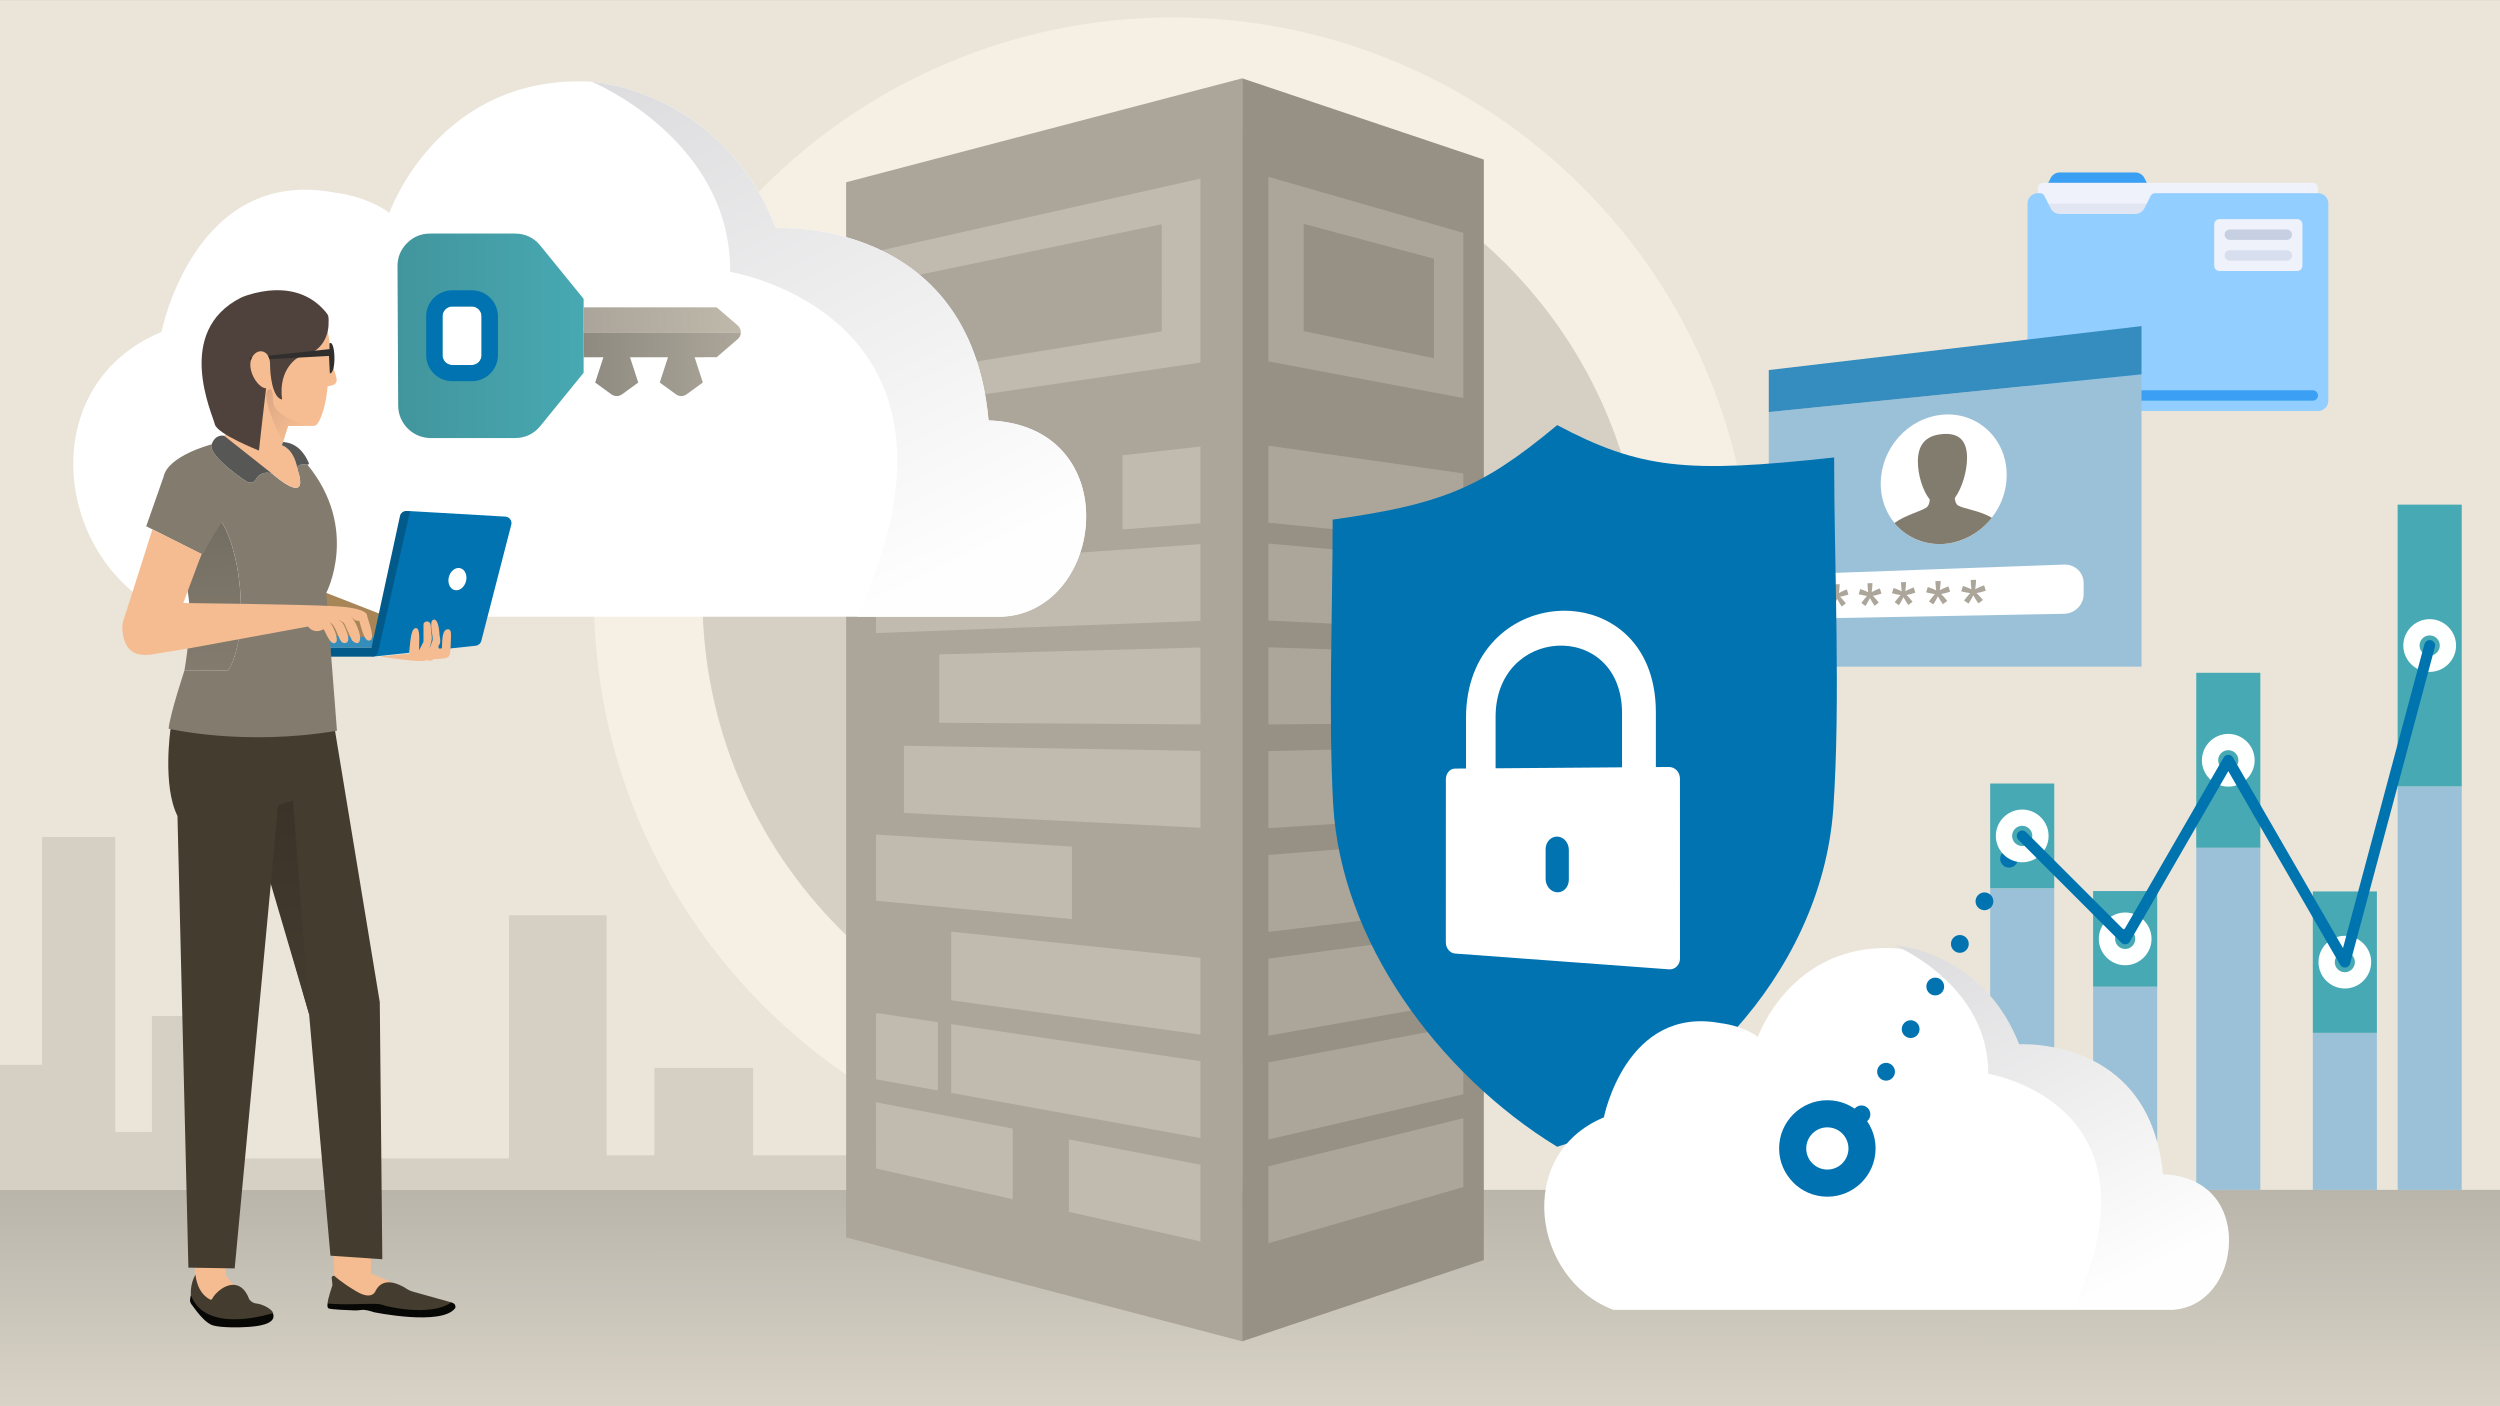 <svg xmlns="http://www.w3.org/2000/svg" width="1920" height="1080" xmlns:xlink="http://www.w3.org/1999/xlink" shape-rendering="geometricPrecision" text-rendering="geometricPrecision" image-rendering="optimizeQuality" fill-rule="evenodd" clip-rule="evenodd"><rect width="100%" height="100%" fill="#808080" stroke="none"/><defs><style>.prefix__fil17{fill:#0173b1}.prefix__fil31{fill:#070705}.prefix__fil7{fill:#3ba0f3}.prefix__fil32{fill:#443c2f}.prefix__fil19{fill:#47a9b4}.prefix__fil13{fill:#9bc1d8}.prefix__fil5{fill:#aca69a}.prefix__fil3{fill:#d6d0c4}.prefix__fil8{fill:#eff2fa}.prefix__fil30{fill:#f5bc91}.prefix__fil20{fill:#feffff}.prefix__fil15{fill:#fff}</style><linearGradient id="prefix__id0" gradientUnits="userSpaceOnUse" x1="448.22" y1="279.69" x2="568.94" y2="279.69"><stop offset="0" stop-color="#8e8a7f"/><stop offset="1" stop-color="#aca69a"/></linearGradient><linearGradient id="prefix__id1" gradientUnits="userSpaceOnUse" x1="448.22" y1="245.61" x2="568.94" y2="245.61"><stop offset="0" stop-color="#aba49a"/><stop offset="1" stop-color="#bfb9ab"/></linearGradient><linearGradient id="prefix__id2" gradientUnits="userSpaceOnUse" x1="305.28" y1="257.9" x2="448.22" y2="257.9"><stop offset="0" stop-color="#42959d"/><stop offset="1" stop-color="#47a9b2"/></linearGradient><linearGradient id="prefix__id3" gradientUnits="userSpaceOnUse" x1="959.97" y1="913.87" x2="960.04" y2="1080.06"><stop offset="0" stop-color="#b9b5aa"/><stop offset="1" stop-color="#d9d3c7"/></linearGradient><linearGradient id="prefix__id4" gradientUnits="userSpaceOnUse" x1="204.93" y1="301.22" x2="234.43" y2="326.02"><stop offset="0" stop-color="#dba782"/><stop offset="1" stop-color="#f6bd92"/></linearGradient><linearGradient id="prefix__id5" gradientUnits="userSpaceOnUse" x1="1455.14" y1="725.97" x2="1592.96" y2="1003.72"><stop offset="0" stop-color="#dcdcde"/><stop offset="1" stop-color="#fefefe"/></linearGradient><linearGradient id="prefix__id6" gradientUnits="userSpaceOnUse" xlink:href="#prefix__id5" x1="454.51" y1="62.73" x2="658.42" y2="473.66"/><linearGradient id="prefix__id7" gradientUnits="userSpaceOnUse" x1="172.62" y1="401.03" x2="177.81" y2="514"><stop offset="0" stop-color="#746e62"/><stop offset="1" stop-color="#837b6e"/></linearGradient><linearGradient id="prefix__id8" gradientUnits="userSpaceOnUse" x1="225.06" y1="614.75" x2="237.37" y2="778.82"><stop offset="0" stop-color="#3b3328"/><stop offset="1" stop-color="#443c2f"/></linearGradient></defs><g id="prefix__Layer"><g id="prefix__Image"><g id="prefix__Background"><path id="prefix__BackgroundGround" fill="url(#prefix__id3)" d="M0 913.87h1920v166.19H0z"/><path id="prefix__BackgroundSky" fill="#ebe5d9" d="M0 .06h1920v913.81H0z"/><g id="prefix__BackgroundGraphics"><path id="prefix__BackgroundGraphic3" d="M900.84 902.82c-122.79 0-233.97-49.78-314.45-130.26-80.48-80.48-130.26-191.66-130.26-314.45 0-122.79 49.78-233.97 130.26-314.45C666.87 63.18 778.05 13.4 900.84 13.4c122.79 0 233.97 49.78 314.45 130.26 80.48 80.48 130.26 191.66 130.26 314.45 0 122.79-49.78 233.97-130.26 314.45-80.48 80.48-191.66 130.26-314.45 130.26zm0-83.34c-199.58 0-361.37-161.79-361.37-361.37S701.26 96.74 900.84 96.74s361.37 161.79 361.37 361.37-161.79 361.37-361.37 361.37z" fill="#f6f0e4"/><path id="prefix__BackgroundGraphic2" class="prefix__fil3" d="M900.84 819.48c-199.58 0-361.37-161.79-361.37-361.37S701.26 96.74 900.84 96.74s361.37 161.79 361.37 361.37-161.79 361.37-361.37 361.37z"/><path id="prefix__BackgroudGraphic1" class="prefix__fil3" d="M0 817.76h32.28v-175h56.25v226.56h28.12v-89.06h36.72v109.38h237.5V702.92h75v184.37h36.72v-67.18h75.78v67.18h114.85v26.58H0z"/></g></g><g id="prefix__ServerTower"><g id="prefix__ServerTowerRight"><path id="prefix__ServerTowerRightBase" d="M953.98 60.15c34.61 11.65 67.63 22.75 99.14 33.34 30.07 10.11 58.85 19.79 86.45 29.06v845.19c-27.56 9.26-56.36 18.95-86.45 29.07-31.51 10.59-64.55 21.7-99.14 33.34V545.34 60.15z" fill="#979185"/><path id="prefix__ServerTowerRightDesign" class="prefix__fil5" d="M974.13 342.29c27.32 3.9 53.66 7.65 78.99 11.26 24.41 3.48 47.96 6.84 70.7 10.09v52.88c-22.74-2.3-46.29-4.68-70.7-7.14-25.33-2.56-51.67-5.22-78.99-7.98v-59.11zm127.17-67.12V198.7c-15.68-4.2-31.73-8.49-48.18-12.89-16.87-4.51-34.18-9.14-51.93-13.89v82.38c17.75 3.7 35.06 7.3 51.93 10.82 16.45 3.43 32.5 6.77 48.18 10.05zm22.52 30.53c-22.74-4.28-46.29-8.71-70.7-13.3-25.33-4.76-51.67-9.72-78.99-14.86V135.8c27.32 7.86 53.66 15.44 78.99 22.73 24.39 7.02 47.94 13.8 70.7 20.34V305.7zm-149.7 649.1v-59.11l79-19.48c24.41-6.01 47.98-11.82 70.7-17.43v52.89c-22.72 6.55-46.29 13.34-70.7 20.37-25.35 7.3-51.67 14.89-79 22.76zm.01-537.33c27.32 2.45 53.66 4.81 78.99 7.08 24.41 2.19 47.96 4.31 70.7 6.35v52.89c-22.74-1.1-46.29-2.24-70.7-3.41-25.33-1.22-51.67-2.49-78.99-3.8v-59.11zm0 79.67c27.32.92 53.66 1.81 78.99 2.66 24.41.82 47.96 1.62 70.7 2.39v52.97c-22.74.17-46.29.36-70.7.56-25.33.2-51.67.41-79 .62.01-19.7.01-39.4.01-59.2zm-.01 79.67c27.33-.61 53.67-1.2 79-1.76 24.41-.55 47.96-1.08 70.7-1.58v52.97c-22.74 1.45-46.29 2.96-70.7 4.52-25.33 1.62-51.67 3.31-79 5.06v-59.21zm0 79.77c27.33-2.14 53.67-4.21 79-6.2 24.41-1.91 47.96-3.76 70.7-5.54v52.89c-22.74 2.72-46.29 5.55-70.7 8.48-25.35 3.04-51.67 6.2-79 9.48v-59.11zm0 79.67c27.33-3.67 53.65-7.21 79-10.62 24.41-3.28 47.96-6.45 70.7-9.5v52.88c-22.72 4-46.29 8.15-70.7 12.44-25.35 4.47-51.67 9.1-79 13.91v-59.11zm0 138.88v-59.21c27.33-5.2 53.65-10.22 79-15.04a885457 885457 0 0 0 70.7-13.47v52.97c-22.72 5.28-46.29 10.75-70.7 16.41-25.35 5.88-51.67 11.99-79 18.34z"/></g><g id="prefix__ServerTowerLeft"><path id="prefix__ServerTowerLeftBase" class="prefix__fil5" d="M953.98 60.15c-58.82 15.42-113.97 29.9-165.77 43.49-48.78 12.81-94.86 24.89-138.39 36.33V950.33c43.47 11.42 89.58 23.51 138.39 36.32 51.83 13.6 107.01 28.09 165.77 43.5V545.34 60.15z"/><path id="prefix__ServerTowerLeftDesign" d="M862.12 349.64c19.5-2.17 39.42-4.39 59.83-6.66v58.91c-20.38 1.61-40.33 3.18-59.83 4.72v-56.97zm59.83-71.2c-46.87 6.89-91.43 13.43-133.74 19.64-40.27 5.91-78.71 11.56-115.36 16.94V193.13c36.65-8.23 75.09-16.87 115.36-25.91 42.31-9.5 86.87-19.51 133.74-30.04v141.26zm-226.29 8.03c29.68-4.83 60.56-9.85 92.55-15.06 33.28-5.41 67.95-11.05 104.06-16.92-.03-27.38-.03-54.85-.03-82.32-36.11 7.53-70.75 14.77-104.03 21.72-31.99 6.68-62.87 13.12-92.55 19.32v73.26zm-22.84 560.1c16.54 3.18 33.45 6.44 50.73 9.76 17.67 3.4 35.74 6.88 54.2 10.43v54.23c-18.46-4.15-36.53-8.21-54.2-12.18-17.28-3.89-34.19-7.69-50.76-11.41.03-16.94.03-33.89.03-50.83zm.03-411.22c36.62-2.57 75.09-5.27 115.36-8.08 42.31-2.97 86.87-6.08 133.74-9.37v58.91c-46.87 1.76-91.43 3.44-133.74 5.02-40.27 1.52-78.74 2.96-115.39 4.34.03-16.94.03-33.88.03-50.82zm48.48 67.23c30.29-.8 61.74-1.63 94.41-2.48 33.97-.89 69.38-1.83 106.21-2.8.03 19.74.03 39.37.03 59.01-36.86-.23-72.27-.45-106.24-.66-32.67-.2-64.12-.4-94.41-.59v-52.48zm-27.1 70.16c33.91.59 69.29 1.2 106.24 1.85 38.63.67 79.11 1.38 121.51 2.12v59c-42.4-2.12-82.88-4.14-121.51-6.07-36.95-1.84-72.33-3.61-106.24-5.3v-51.6zm-21.41 68.22c23.2 1.41 47.14 2.88 71.75 4.39 25.39 1.55 51.61 3.16 78.65 4.81v55.71c-27.04-2.54-53.29-4.99-78.65-7.37-24.61-2.3-48.55-4.55-71.75-6.71v-50.83zm57.7 74.56c29.04 3.05 59.16 6.21 90.39 9.48 32.39 3.4 66.06 6.94 101.07 10.61v58.91c-35.01-4.81-68.68-9.44-101.07-13.88-31.23-4.29-61.35-8.43-90.39-12.42v-52.7zm-57.7 62.46l47.45 7.05v52.45c-16.15-2.92-31.97-5.79-47.45-8.59v-50.91zm148.12 97.09c16.03 3.09 32.39 6.24 49.06 9.44l51.98 10v58.91c-17.67-3.98-34.98-7.87-51.98-11.69-16.67-3.74-33.03-7.42-49.06-11.03v-55.63zm-90.42-88.52c29.04 4.32 59.16 8.8 90.39 13.44 32.39 4.81 66.06 9.82 101.07 15.02v59.01c-34.98-6.34-68.68-12.44-101.07-18.31-31.23-5.66-61.35-11.11-90.39-16.38v-52.78z" fill="#c1bbaf"/></g></g><g id="prefix__Folder"><path id="prefix__FolderHolder" class="prefix__fil7" d="M1639.84 164.3h-57.87c-3.02 0-5.78-1.7-7.13-4.4l-5.76-11.53 5.76-11.53a7.975 7.975 0 0 1 7.13-4.41h57.87c3.02 0 5.78 1.71 7.13 4.41l5.76 11.53-5.77 11.53a7.94 7.94 0 0 1-7.12 4.4z"/><path id="prefix__FolderFile2" class="prefix__fil8" d="M1776.21 140.4h-207.13a3.98 3.98 0 0 0-3.98 3.99v19.91h215.1v-19.92c0-2.2-1.79-3.98-3.99-3.98z"/><path id="prefix__FolderFile1" fill="#e1e6f2" d="M1565.1 156.33h215.1v7.97h-215.1z"/><path id="prefix__FolderBase" d="M1780.2 148.37h-125.01c-1.51 0-2.89.85-3.56 2.2l-4.66 9.33a7.966 7.966 0 0 1-7.13 4.4h-57.87c-3.02 0-5.78-1.7-7.13-4.4l-4.66-9.33a3.97 3.97 0 0 0-3.56-2.2h-1.52c-4.4 0-7.97 3.56-7.97 7.96V307.7c0 4.4 3.57 7.97 7.97 7.97h215.1c4.39 0 7.96-3.57 7.96-7.97V156.33c0-4.4-3.57-7.96-7.96-7.96z" fill="#92ceff"/><path id="prefix__FolderDesign" class="prefix__fil7" d="M1776.21 307.7h-207.13c-2.2 0-3.98-1.78-3.98-3.98s1.78-3.99 3.98-3.99h207.13c2.2 0 3.99 1.79 3.99 3.99s-1.79 3.98-3.99 3.98z"/><path id="prefix__FolderNameTag" class="prefix__fil8" d="M1704.51 208.12h59.75c2.2 0 3.99-1.79 3.99-3.99v-31.86c0-2.2-1.79-3.99-3.99-3.99h-59.75c-2.2 0-3.98 1.79-3.98 3.99v31.86c0 2.2 1.78 3.99 3.98 3.99z"/><path id="prefix__FolderNameLine2" d="M1756.3 200.15h-43.82c-2.2 0-3.98-1.78-3.98-3.98s1.78-3.99 3.98-3.99h43.82a3.984 3.984 0 1 1 0 7.97z" fill="#d7deed"/><path id="prefix__FolderNameLine1" d="M1756.3 184.22h-43.82c-2.2 0-3.98-1.79-3.98-3.99s1.78-3.98 3.98-3.98h43.82c2.19 0 3.98 1.78 3.98 3.98s-1.79 3.99-3.98 3.99z" fill="#c7cfe2"/></g><g id="prefix__Form"><path id="prefix__FormWindow" class="prefix__fil13" d="M1644.67 287.5c-53.5 5.41-104.48 10.58-153.03 15.49-46.4 4.7-90.8 9.19-133.22 13.48v195.51h286.25v-112.2V287.5z"/><path id="prefix__FormTitleBar" d="M1644.67 250.44c-53.5 6.31-104.48 12.32-153.03 18.05-46.4 5.47-90.77 10.7-133.22 15.7v32.28c42.42-4.29 86.82-8.78 133.22-13.48 48.55-4.91 99.53-10.08 153.03-15.49v-37.06z" fill="#358dbf"/><path id="prefix__FormUserIconBase" class="prefix__fil15" d="M1491.67 318.5c26.68-2.5 49.46 18.13 49.46 46.2 0 28.1-22.47 51.89-49.46 53.12-26.39 1.2-47.26-19.57-47.26-46.38 0-26.79 20.58-50.44 47.26-52.94z"/><path id="prefix__FormUserIcon" d="M1491.67 333.38c-10.42.9-18.75 5.86-18.75 21.11 0 10.11 3.66 22.3 9.13 29.16.06.17-.26 4.55-2.46 6.04-4.9 3.3-15.69 5.57-24.73 11.99 8.7 10.39 21.84 16.73 36.81 16.14 15.14-.79 28.85-8.55 38.1-20.21-9.65-5.57-20.92-6.61-25.94-9.37-2.25-1.24-2.6-5.62-2.54-5.79 5.64-7.66 9.41-20.57 9.41-30.87 0-15.53-8.58-19.11-19.03-18.2z" fill="#827c6e"/><path id="prefix__FormPasswordField" class="prefix__fil15" d="M1405.77 440.1c27.82-1 56.42-2.04 85.87-3.11 30.28-1.1 61.49-2.24 93.63-3.4 8.19-.3 14.97 6.07 14.97 14.16v8.67c0 8.07-6.78 14.81-14.97 14.97-32.14.6-63.35 1.19-93.63 1.76-29.45.55-58.05 1.09-85.87 1.61-6.85.13-12.4-5.75-12.4-13.05v-7.84c0-7.33 5.58-13.52 12.4-13.77z"/><path id="prefix__FormPassword" class="prefix__fil5" d="M1506.21 454.14c.43-1.36.86-2.75 1.29-4.14 3 1 5.18 1.87 6.55 2.61-.34-3.48-.54-5.89-.54-7.19 1.37-.04 2.75-.09 4.12-.13-.06 1.92-.28 4.32-.66 7.22 1.98-1.07 4.24-2.05 6.82-2.99.42 1.37.85 2.74 1.31 4.09-2.43.89-4.86 1.5-7.15 1.83 1.14 1 2.8 2.79 4.92 5.38-1.15.87-2.29 1.73-3.44 2.57-1.11-1.52-2.43-3.56-3.95-6.16-1.4 2.77-2.66 4.87-3.69 6.34-1.14-.78-2.29-1.59-3.38-2.4 2.21-2.81 3.78-4.67 4.76-5.6-2.47-.4-4.78-.88-6.96-1.43zm-103.68 2.88c.4-1.29.8-2.61 1.17-3.92 2.72.94 4.7 1.77 5.96 2.48-.35-3.31-.49-5.59-.52-6.83l3.72-.12c-.05 1.83-.23 4.11-.57 6.86 1.75-1.02 3.81-1.94 6.1-2.83.4 1.3.8 2.61 1.2 3.89-2.2.83-4.35 1.41-6.47 1.72 1.06.96 2.55 2.65 4.47 5.12-1.06.82-2.09 1.64-3.12 2.44-1.01-1.45-2.18-3.39-3.52-5.86-1.29 2.63-2.41 4.62-3.35 6.02-1.03-.75-2.06-1.52-3.07-2.29 2.01-2.66 3.41-4.42 4.3-5.31-2.21-.39-4.3-.84-6.3-1.37zm24.93-.69c.4-1.31.8-2.65 1.2-3.98 2.81.96 4.81 1.8 6.07 2.52-.31-3.35-.48-5.67-.51-6.92l3.83-.12c-.05 1.85-.23 4.15-.63 6.94 1.84-1.03 3.93-1.97 6.3-2.87.4 1.32.83 2.64 1.23 3.94-2.26.85-4.46 1.43-6.64 1.75 1.09.97 2.61 2.69 4.58 5.18-1.06.83-2.12 1.67-3.2 2.48-1.01-1.48-2.24-3.44-3.61-5.94-1.32 2.66-2.43 4.68-3.44 6.1-1.06-.76-2.09-1.54-3.12-2.31 2.04-2.7 3.5-4.49 4.38-5.39a78.12 78.12 0 0 1-6.44-1.38zm25.56-.71c.43-1.33.83-2.68 1.24-4.03 2.86.97 4.95 1.82 6.24 2.55-.35-3.4-.52-5.74-.52-7.01 1.29-.04 2.61-.09 3.92-.13-.06 1.88-.28 4.21-.63 7.04 1.86-1.04 4.01-2 6.44-2.91.43 1.34.86 2.67 1.26 3.99-2.32.86-4.58 1.45-6.78 1.77 1.09.98 2.66 2.72 4.66 5.25-1.08.84-2.17 1.68-3.26 2.5-1.06-1.49-2.29-3.47-3.75-6.01-1.32 2.7-2.49 4.74-3.49 6.18-1.09-.76-2.18-1.55-3.21-2.34 2.09-2.73 3.58-4.54 4.5-5.46-2.32-.39-4.53-.85-6.62-1.39zm26.25-.73c.43-1.35.86-2.72 1.26-4.08 2.95.98 5.07 1.84 6.41 2.58-.34-3.44-.54-5.82-.54-7.11l4.04-.12c-.06 1.9-.29 4.26-.66 7.12 1.92-1.05 4.12-2.02 6.61-2.95.43 1.36.86 2.71 1.29 4.04-2.38.88-4.7 1.47-6.96 1.81 1.12.99 2.72 2.75 4.78 5.31-1.11.85-2.23 1.71-3.35 2.54-1.05-1.51-2.34-3.52-3.83-6.09-1.35 2.73-2.55 4.8-3.61 6.26-1.09-.78-2.2-1.57-3.26-2.37 2.15-2.77 3.66-4.61 4.61-5.53-2.38-.4-4.64-.87-6.79-1.41z"/></g><g id="prefix__Shield"><path id="prefix__ShieldBase" class="prefix__fil17" d="M1195.93 880.72c-45.31-27.59-87.67-67.93-118.77-114.12-29.99-44.55-50.22-95.67-53.29-148.8-1.89-34.35-1.97-71.55-1.62-108.87.36-37.33 1.22-74.94 1.22-109.86 39.48-5.62 67.47-11.19 92.78-21.31 26.06-10.42 49.05-25.7 79.68-51.28 31.61 16.84 56.88 26.1 87.19 29.66 31.29 3.68 68.41 1.42 125.49-4.81 0 43.08 1.32 89.27 1.85 135.32.53 46.06.4 92.04-2.48 134.46-4.72 65.14-34.38 124.02-75.62 169.91-39.54 44-88.88 75.15-136.43 89.7z"/><path id="prefix__ShieldLockIcon" class="prefix__fil15" d="M1117.43 590.28l8.47-.06v-38.96c0-51.21 34.28-79.37 70.03-82.01 37.08-2.73 75.73 22.19 75.77 77.66v42.2c3.31-.02 6.66-.05 10.04-.07 4.65-.04 8.46 3.95 8.46 8.91.04 46.05.04 92.1.04 138.15 0 4.95-3.85 8.69-8.5 8.35-29.48-2.18-58.1-4.29-85.81-6.34-26.97-1.99-53.11-3.92-78.5-5.79-3.89-.29-7.04-4.16-7.04-8.65.03-41.73.04-83.47.04-125.2 0-4.49 3.11-8.16 7-8.19zm78.5 95.01h-.04c-4.88-.22-8.86-4.86-8.86-10.27v-22.83c0-5.46 3.98-9.79 8.86-9.68h.04c4.92.1 8.93 4.64 8.93 10.16v23.06c0 5.46-4.01 9.78-8.93 9.56zm0-189.38c-24.02 1.42-47.32 20.07-47.32 54.68v39.46c15.47-.12 31.26-.24 47.32-.36 16.29-.13 32.91-.25 49.79-.38v-41.62c0-36.5-25.27-53.23-49.79-51.78z"/></g><g id="prefix__Cloud2"><path id="prefix__Cloud2Base" class="prefix__fil15" d="M1231.78 858.14s16.89-86.07 89.76-72.34c0 0 16.37 1.58 28.52 10.56 0 0 25.34-72.34 105.08-68.12 0 0 67.59 4.23 95.57 76.04 0 0 100.86-6.34 110.36 99.8 72.16 2.51 60.82 100.15 6.34 101.91h-428.24c-62.21-23.39-76.32-119.21-7.39-147.85z"/><path id="prefix__Cloud2SilverLining" d="M1455.14 725.97s72.34 30.1 71.81 98.75c0 0 137.82 22.18 66.01 179h74.45c54.48-1.75 65.82-99.4-6.34-101.91-9.5-106.13-110.36-99.8-110.36-99.8-27.98-71.81-95.57-76.04-95.57-76.04z" fill="url(#prefix__id5)"/></g><g id="prefix__Chart"><g id="prefix__Bar5"><path id="prefix__Bar5Series2" class="prefix__fil13" d="M1841.39 603.96h49.22v309.91h-49.22z"/><path id="prefix__Bar5Series1" class="prefix__fil19" d="M1841.39 387.55h49.22v216.41h-49.22z"/><path id="prefix__Bar5Point" class="prefix__fil20" d="M1866 515.99c-5.53 0-10.57-2.26-14.26-5.92l-.05-.05c-3.66-3.69-5.93-8.73-5.93-14.26 0-5.53 2.27-10.58 5.93-14.26l.05-.05c3.69-3.67 8.73-5.93 14.26-5.93 5.53 0 10.57 2.26 14.26 5.93l.05.05c3.66 3.68 5.93 8.73 5.93 14.26 0 5.53-2.27 10.57-5.93 14.26l-.05.05c-3.69 3.66-8.73 5.92-14.26 5.92zm0-12.5c-4.27 0-7.74-3.46-7.74-7.73a7.74 7.74 0 0 1 7.74-7.74 7.74 7.74 0 0 1 7.74 7.74c0 4.27-3.47 7.73-7.74 7.73z"/></g><g id="prefix__Bar4"><path id="prefix__Bar4Series2" class="prefix__fil13" d="M1776.23 793.23h49.22v120.64h-49.22z"/><path id="prefix__Bar4Series1" class="prefix__fil19" d="M1776.23 684.64h49.22v108.59h-49.22z"/><path id="prefix__Bar4Point" class="prefix__fil20" d="M1800.84 759.17c-5.53 0-10.57-2.27-14.26-5.93l-.05-.05c-3.66-3.69-5.93-8.73-5.93-14.26 0-5.53 2.27-10.57 5.93-14.26l.05-.05c3.69-3.66 8.73-5.93 14.26-5.93 5.53 0 10.57 2.27 14.26 5.93l.05.05c3.66 3.69 5.93 8.73 5.93 14.26 0 5.53-2.27 10.57-5.93 14.26l-.05.05c-3.69 3.66-8.73 5.93-14.26 5.93zm0-12.5c-4.27 0-7.74-3.47-7.74-7.74s3.47-7.74 7.74-7.74 7.74 3.47 7.74 7.74-3.47 7.74-7.74 7.74z"/></g><g id="prefix__Bar3"><path id="prefix__Bar3Series2" class="prefix__fil13" d="M1686.72 651.08h49.22v262.79h-40.5a45.21 45.21 0 0 0-8.72-5.86V651.08z"/><path id="prefix__Bar3Series1" class="prefix__fil19" d="M1686.72 516.7h49.22v134.38h-49.22z"/><path id="prefix__Bar3Point" class="prefix__fil20" d="M1711.33 604.13c-5.53 0-10.58-2.27-14.26-5.93l-.05-.05c-3.66-3.69-5.93-8.73-5.93-14.26 0-5.53 2.26-10.57 5.93-14.26l.05-.05c3.68-3.66 8.73-5.93 14.26-5.93 5.53 0 10.57 2.27 14.26 5.93l.05.05c3.66 3.69 5.92 8.73 5.92 14.26 0 5.53-2.26 10.57-5.92 14.26l-.05.05c-3.69 3.66-8.73 5.93-14.26 5.93zm0-12.5a7.74 7.74 0 0 1-7.74-7.74 7.74 7.74 0 0 1 7.74-7.74c4.27 0 7.73 3.47 7.73 7.74s-3.46 7.74-7.73 7.74z"/></g><g id="prefix__Bar2"><path id="prefix__Bar2Series2" class="prefix__fil13" d="M1607.52 757.78h49.22v119.24c-9.05-33.52-29.01-52.13-49.22-62.44v-56.8z"/><path id="prefix__Bar2Series1" class="prefix__fil19" d="M1607.52 684.34h49.22v73.44h-49.22z"/><path id="prefix__Bar2Point" class="prefix__fil20" d="M1632.13 741.3c-5.53 0-10.57-2.27-14.26-5.93l-.04-.05c-3.67-3.69-5.93-8.73-5.93-14.26 0-5.53 2.26-10.58 5.93-14.26l.04-.05c3.69-3.66 8.73-5.93 14.26-5.93 5.54 0 10.58 2.27 14.26 5.93l.05.05c3.67 3.68 5.93 8.73 5.93 14.26 0 5.53-2.26 10.57-5.93 14.26l-.05.05c-3.68 3.66-8.72 5.93-14.26 5.93zm0-12.5c-4.27 0-7.73-3.47-7.73-7.74 0-4.28 3.46-7.74 7.73-7.74 4.28 0 7.74 3.46 7.74 7.74a7.74 7.74 0 0 1-7.74 7.74z"/></g><g id="prefix__Bar1"><path id="prefix__Bar1Series2" class="prefix__fil13" d="M1528.45 682.22h49.22V804.4c-15.52-3.1-26.96-2.39-26.96-2.39-5.96-15.31-13.73-27.54-22.26-37.32v-82.47z"/><path id="prefix__Bar1Series1" class="prefix__fil19" d="M1528.45 601.75h49.22v80.47h-49.22z"/><path id="prefix__ChartConector" class="prefix__fil17" d="M1429.6 862.66c-3.78 0-6.84-3.06-6.84-6.84 0-3.77 3.06-6.83 6.84-6.83 3.77 0 6.83 3.06 6.83 6.83 0 3.78-3.06 6.84-6.83 6.84zm113.35-196.34c-3.77 0-6.83-3.06-6.83-6.84 0-3.77 3.06-6.83 6.83-6.83 3.78 0 6.84 3.06 6.84 6.83 0 3.78-3.06 6.84-6.84 6.84zm-18.89 32.72c-3.78 0-6.84-3.06-6.84-6.83 0-3.78 3.06-6.84 6.84-6.84s6.84 3.06 6.84 6.84c0 3.77-3.06 6.83-6.84 6.83zm-18.89 32.73c-3.78 0-6.84-3.06-6.84-6.84s3.06-6.84 6.84-6.84 6.84 3.06 6.84 6.84-3.06 6.84-6.84 6.84zm-18.89 32.72c-3.78 0-6.84-3.06-6.84-6.84 0-3.77 3.06-6.83 6.84-6.83 3.77 0 6.83 3.06 6.83 6.83 0 3.78-3.06 6.84-6.83 6.84zm-18.9 32.72c-3.77 0-6.83-3.06-6.83-6.83 0-3.78 3.06-6.84 6.83-6.84 3.78 0 6.84 3.06 6.84 6.84 0 3.77-3.06 6.83-6.84 6.83zm-18.89 32.73c-3.77 0-6.83-3.06-6.83-6.84s3.06-6.84 6.83-6.84c3.78 0 6.84 3.06 6.84 6.84s-3.06 6.84-6.84 6.84z"/><path id="prefix__Bar1Point" class="prefix__fil20" d="M1553.06 662.22c-5.53 0-10.57-2.26-14.26-5.93l-.05-.05c-3.66-3.68-5.93-8.73-5.93-14.26 0-5.53 2.27-10.57 5.93-14.26l.05-.05c3.69-3.66 8.73-5.92 14.26-5.92 5.53 0 10.57 2.26 14.26 5.92l.05.05c3.66 3.69 5.93 8.73 5.93 14.26 0 5.53-2.27 10.58-5.93 14.26l-.05.05c-3.69 3.66-8.73 5.93-14.26 5.93zm0-12.5a7.74 7.74 0 0 1-7.74-7.74c0-4.27 3.47-7.73 7.74-7.73s7.74 3.46 7.74 7.73a7.74 7.74 0 0 1-7.74 7.74z"/></g><path id="prefix__Trendline" d="M1800.84 738.93L1866 495.76m-312.94 146.22l79.07 79.08m0 0l79.2-137.17m0 0l89.51 155.04" fill="none" stroke="#0074af" stroke-width="8.33" stroke-linecap="round" stroke-miterlimit="22.926"/><path id="prefix__ChartStartPoint" d="M1403.41 919.06c-10.23 0-19.49-4.15-26.2-10.85v-.08c-6.7-6.71-10.85-15.94-10.85-26.11 0-10.23 4.15-19.49 10.85-26.2 6.71-6.7 15.97-10.85 26.2-10.85 10.22 0 19.49 4.15 26.19 10.85 6.7 6.71 10.85 15.97 10.85 26.2 0 10.22-4.15 19.48-10.85 26.19-6.71 6.7-15.97 10.85-26.19 10.85zm0-20.83c-8.96 0-16.22-7.26-16.22-16.21 0-8.96 7.26-16.22 16.22-16.22 8.95 0 16.21 7.26 16.21 16.22 0 8.95-7.26 16.21-16.21 16.21z" fill="#0072b1"/></g><g id="prefix__Cloud1"><path id="prefix__Cloud1Base" class="prefix__fil15" d="M124.04 254.91s25-127.34 132.81-107.03c0 0 24.22 2.35 42.19 15.63 0 0 37.5-107.03 155.47-100.78 0 0 100 6.25 141.4 112.5 0 0 149.22-9.38 163.29 147.65 106.75 3.72 89.98 148.18 9.37 150.78H134.98c-92.04-34.61-112.92-176.37-10.94-218.75z"/><path id="prefix__Cloud1SilverLining" d="M454.51 62.73s107.03 44.53 106.25 146.09c0 0 203.91 32.81 97.66 264.84h110.15c80.61-2.6 97.38-147.06-9.37-150.78-14.07-157.03-163.29-147.65-163.29-147.65-41.4-106.25-141.4-112.5-141.4-112.5z" fill="url(#prefix__id6)"/></g><g id="prefix__Key"><path id="prefix__KeyHolder" d="M414.96 188.61l33.26 40.91v56.76l-33.26 40.91c-4.91 6.04-11.61 9.23-19.4 9.23H330.8c-13.72 0-24.93-11.15-25-24.88l-.52-107.03c-.03-6.91 2.41-12.87 7.28-17.76 4.87-4.9 10.82-7.37 17.72-7.37h65.28c7.79 0 14.49 3.19 19.4 9.23zm-52.61 91.74h-15.01c-4.12 0-7.5-3.38-7.5-7.5v-30.01c0-4.12 3.38-7.49 7.5-7.49h15.01c4.12 0 7.49 3.37 7.49 7.49v30.01c0 4.12-3.37 7.5-7.49 7.5z" fill="url(#prefix__id2)"/><path id="prefix__KeyHoleBorder" class="prefix__fil17" d="M362.35 292.78h-15.01c-5.52 0-10.54-2.25-14.18-5.89-3.62-3.63-5.88-8.61-5.88-14.04v-30.01c0-5.43 2.26-10.41 5.88-14.04 3.64-3.63 8.66-5.89 14.18-5.89h15.01c5.52 0 10.54 2.26 14.18 5.89 3.62 3.63 5.88 8.61 5.88 14.04v30.01c0 5.43-2.26 10.41-5.88 14.04-3.64 3.64-8.66 5.89-14.18 5.89zm0-12.43h-15.01c-4.12 0-7.5-3.38-7.5-7.5v-30.01c0-4.12 3.38-7.49 7.5-7.49h15.01c4.12 0 7.49 3.37 7.49 7.49v30.01c0 4.12-3.37 7.5-7.49 7.5z"/><path id="prefix__KeyInsertionBottom" d="M527.35 302.81l12.42-9.02-6.31-19.43 16.94-.01 16.1-13.85c1.6-1.38 2.44-3.19 2.44-5.3H448.22v19.16h15.19l-6.31 19.44 12.41 9.02c2.5 1.81 5.74 1.81 8.23 0l12.42-9.02-6.31-19.44h29.17l-6.31 19.43 12.41 9.02c2.5 1.82 5.74 1.82 8.23 0z" fill="url(#prefix__id0)"/><path id="prefix__KeyInsertionTop" d="M568.94 255.2c0-2.12-.84-3.93-2.44-5.31l-16.1-13.85-102.18-.01v19.17h120.72z" fill="url(#prefix__id1)"/></g><g id="prefix__Character"><path id="prefix__CharacterLeftHandPart1" fill="#a78557" d="M250.59 455.35l59.81 23.38-14.06 16.41-46.68-3.51-4.89-33.01z"/><g id="prefix__Laptop"><path id="prefix__LaptopKeyboard" fill="#358dbb" d="M250.81 497.8l3.04-.38h31.43l3.52-7.83-42.09-1.66z"/><path id="prefix__LaptopBody" class="prefix__fil17" d="M314.97 392.52l73.13 4.24c1.54.09 2.84.8 3.75 2.05.91 1.25 1.19 2.69.8 4.19l-23 89.19c-.54 2.06-2.21 3.5-4.32 3.73l-79.2 8.39 26.99-110.86 1.85-.93z"/><ellipse id="prefix__LaptopLogo" class="prefix__fil15" transform="matrix(1.598 .428 -.39 1.456 351.306 444.769)" rx="4.1" ry="5.76"/><path id="prefix__LaptopBorder" d="M253.85 497.42h31.43l21.88-101.04c.51-2.38 2.6-4.01 5.02-3.94l2.79.08-24.51 107.92a4.947 4.947 0 0 1-4.87 3.9h-33.8l2.06-6.92z" fill="#025a8a"/></g><path id="prefix__CharacterLeftHandPart2" class="prefix__fil30" d="M291.84 504.22s33.01 5.08 34.87 3.03c1.92-1.15 3.78 1.75 6.15-.98 14.56-.99 12.81.8 13.53-18.49.09-2.38-.38-5.43-3.51-4.28-3.72 1.36-3.18 10.29-3.48 14.28 0 0-3.61 1.66-2.44-2.15 0 0 2.15-1.37.59-7.81-.06-2.34-.79-13.15-4.76-11.88-3.67 1.19.04 13.26-.52 15.69l-2.54 6.93c2.77-10.13 1.98-6.23 1-18.61-.3-3.74-5.43-3.31-5.49-.35v13.29l-3.41 6.6c-.09-6.92 1.28-17.46-2.59-17.09-4.06.38-4.15 12.25-5.09 19.35l-.04.28-22.27 2.19z"/><path id="prefix__CharacterRightLeg" class="prefix__fil30" d="M150.02 973.63s-1.27 3.32-.3 4.01c0 0 .88 2.24.39 3.61l.49 7.52 11.53 11.92 19.92-10.16-8.69-11.14.09-5.37-12.5-11.52-10.93 11.13z"/><path id="prefix__CharacterRightShoeSole" class="prefix__fil31" d="M151.02 1007.05c3.01 3.83 7.77 9.37 12.53 10.87 6.42 1.84 20.52 1.67 27.24 1.16 5.06-.38 22.43-1.55 18.8-10.63l-42.33-1.57c-6.89-4.1-13.77-8.2-20.66-12.3-1.36 5.86-.63 5.61 2.72 10.18.56.77 1.11 1.53 1.7 2.29z"/><path id="prefix__CharacterRightShoe" class="prefix__fil32" d="M191.38 997.8s1.85 3.03 6 3.37c4.15.35 12.31 4.64 12.21 7.28 0 0-51.66 17.19-62.99-13.87 0 0-.84-8.17 3.5-15.64.91 7.63 3.94 15.31 11.15 19.03 1.66.86 1.96-1.21 2.81-2.33 6.71-8.88 20.9-15.39 27.32 2.16z"/><path id="prefix__CharacterLeftLeg" class="prefix__fil30" d="M256.29 964.54l.37 14.47 4.49 10.45 26.57 10.15 14.06-12.79-2.93-2.93-14.16-5.86.68-16.02-28.51-2.54z"/><path id="prefix__CharacterLeftShoeSole" class="prefix__fil31" d="M251.64 1000.78s-.79 3.46.87 4.15c2.19.79 16.07 1.39 18.98 1.44 2.16.04 3.69.07 5.83-.29 2.87-.48 7 .71 9.76 1.68 0 0 52.25 10.84 62.51-3.13 0 0 1.33-3.19-2.93-4.39l-37.41.68-57.61-.14z"/><path id="prefix__CharacterLeftShoeBase" class="prefix__fil32" d="M256.76 979.83s-2.34-.14-2 1.81c.34 1.95.54 5.42.54 5.42s-3.81 11.13-3.66 13.72c0 0 5.56 1.71 31.25.44 0 0 7.03-.78 13.18 1.66 0 0 33.89 8.89 50.59-2.64-9.81-2.75-19.63-5.47-29.43-8.23-3.88-1.09-4.39-2.09-7.65-3.85-7.55-4.07-16.42-5.86-21.12 3.18l-.2.41s-2.54 7.03-14.26.19c-11.72-6.83-17.24-12.11-17.24-12.11z"/><path id="prefix__CharacterBottomBase" class="prefix__fil32" d="M130.97 559.97s-6.39 43.26 5.33 66.7l8.39 346.87 35.55.59 27.74-295.31s.68-2.74 2.83 6.05l26.56 93.95 16.4 185.55 39.85 2.73-1.95-197.46-34.34-208.19-94.96-5.48-31.4 4z"/><path id="prefix__CjaracterBottomShadow" fill="url(#prefix__id8)" d="M207.98 678.82l5.55-60.36 11.53-3.71 12.31 164.07z"/><path id="prefix__CharacterTopShadow" d="M170.31 401.05c16.08 25.73 20.81 87.78 5.02 113.82l-33.72.24s7.06-38.2 2.53-60.74c-.92-4.6 10.61-28.79 10.61-28.79.62-5.64-.51-12.83 1.96-17.3 3.85-6.95 13.6-7.23 13.6-7.23z" fill="url(#prefix__id7)"/><path id="prefix__CharacterTopBase" d="M162.5 341.28s-33.6 8.6-36.92 25l-13.28 37.89 42.45 21.41c.51-.12 1.01-.29 1.5-.5 4.16-9.02 14.06-24.03 14.06-24.03 16.08 25.73 20.81 87.78 5.02 113.82l-33.72.24s-10.94 32.82-12.11 44.53c0 0 57.81 13.68 129.29 1.57l-8.2-105.86s25.78-49.22-14.45-98.44c-.06-.03-9.44-1.67-7.56 3.97 7.8 23.41-9.45 11.46-18.11 4.07-4.83-4.11-11.27-.83-12.85 1.5-1.01 1.48-2.57 5.34-7.24 3.91-1.35-.42-31.06-20.52-27.88-29.08zm7.81 59.77z" fill="#837b6e"/><path id="prefix__CharacterRightHand" class="prefix__fil30" d="M117.06 406.57l-19.51 61.35c-2.75 8.57-4.72 11.39-2.98 20.36 2.96 15.23 14.19 16.18 26.4 13.6l26.9-4.42 88.72-16.28s4.01 6.34 12.02 2.05c2.27 4.21 5.87 13.74 9.51 9.91 2.28-2.39-2.92-14.07-5.32-15.65-.76-.5 1.07.74 1.12.78 6.28 4.88 5.91 18.05 12.17 15.28 4.2-1.86-2.55-14.67-2.83-15.01l-3.72-2.78 4.64 2.63 6.2 13.53s4.94 4.78 6.01-.34c1.34-3.57-3.7-15.66-6.98-18.26 2.67 2 2.37 3.71 6.49 3.47 1.74 5.37 4.13 17.93 8.82 14.7 3.35-2.31-2.75-17.19-2.86-18.9 0 0 1.08-5.57-24.7-7.03-25.79-1.47-116.41-2.45-116.41-2.45l14.06-37.69-37.75-18.85z"/><path id="prefix__CharacterFaceBase" d="M228.58 360.88c7.8 23.41-9.45 11.46-18.11 4.07-7.32-6.23-32.64-22.52-38.28-30.22L204 299.04l-16.3-3.03.78-32.32 63.19-9.39c4.05 20.12-.39 13.2 6.14 33.68 1.93 6.07.24 7.76-6.25 8.72-.55 8.22-3 21.82-7.58 28.51-1.63 2.38-3.41 1.86-5.92 1.86h-16.87l-4.69 14.94s9.28 2.15 12.08 18.87z" fill="#f6bd92"/><path id="prefix__CharacterFaceShadow" d="M207.28 298.85c-9.24 2.04 7.32 35.53 10.02 40.64l3.89-12.42h12.88c-2.78-2.72-23.7-7.17-24.33-18.88-.08-1.56-.06-9.64-2.46-9.34z" fill="url(#prefix__id4)"/><path id="prefix__CharacterCollars" d="M228.33 359.53c-.02-4.01 7.76-2.65 7.81-2.62 0 0 1.68-.26.9-1.63-.76-1.33-5.74-15.16-19.74-15.79l-.8 2.52s8.78 2.03 11.83 17.52zm-17.86 5.42c-4.83-4.11-11.27-.83-12.85 1.5-1.01 1.48-2.57 5.34-7.24 3.91-1.35-.42-31.06-20.52-27.88-29.08 3.18-8.55 9.69-6.55 9.69-6.55l38.28 30.22z" fill="#575755"/><path id="prefix__CharacterHair" d="M198.87 346.02s-32.23-12.69-33.89-20.21c-1.66-7.52-31.73-71.1 20.22-97.27 5.8-2.62 14.37-4.58 20.6-5.26 17.3-1.85 32.96 2.67 44.35 16.33 2.32 2.78 2.13 3.13 2.24 6.67.34 10.71-4 20.27-13.88 25.15-2.9 1.41-5.81 2.23-8.98 2.81 0 0-16.09 8.11-12.89 32.62-7.85-1.53-9.28-20.7-9.25-27.19.04-9.88-8.01-12.72-12.76-6.87-6.88 8.46 2.59 25.09 9.71 25.47 0 0-5.08 42.96-5.47 47.75z" fill="#4f423c"/><path id="prefix__CharacterSpectacles" d="M206.98 273.06l46.05-4.93v-4.39c4.45-3.62 5.59 22.94.29 23.05l-.68-13.43-45.69 2.52c-.27-1.03-.65-1.93-1.11-2.71l1.14-.11zm-14.31 3.61l-.09.01s-1.96-1.71.68-2.3l.33-.03c-.4.74-.7 1.51-.92 2.32z" fill="#302f2d"/></g></g></g></svg>
